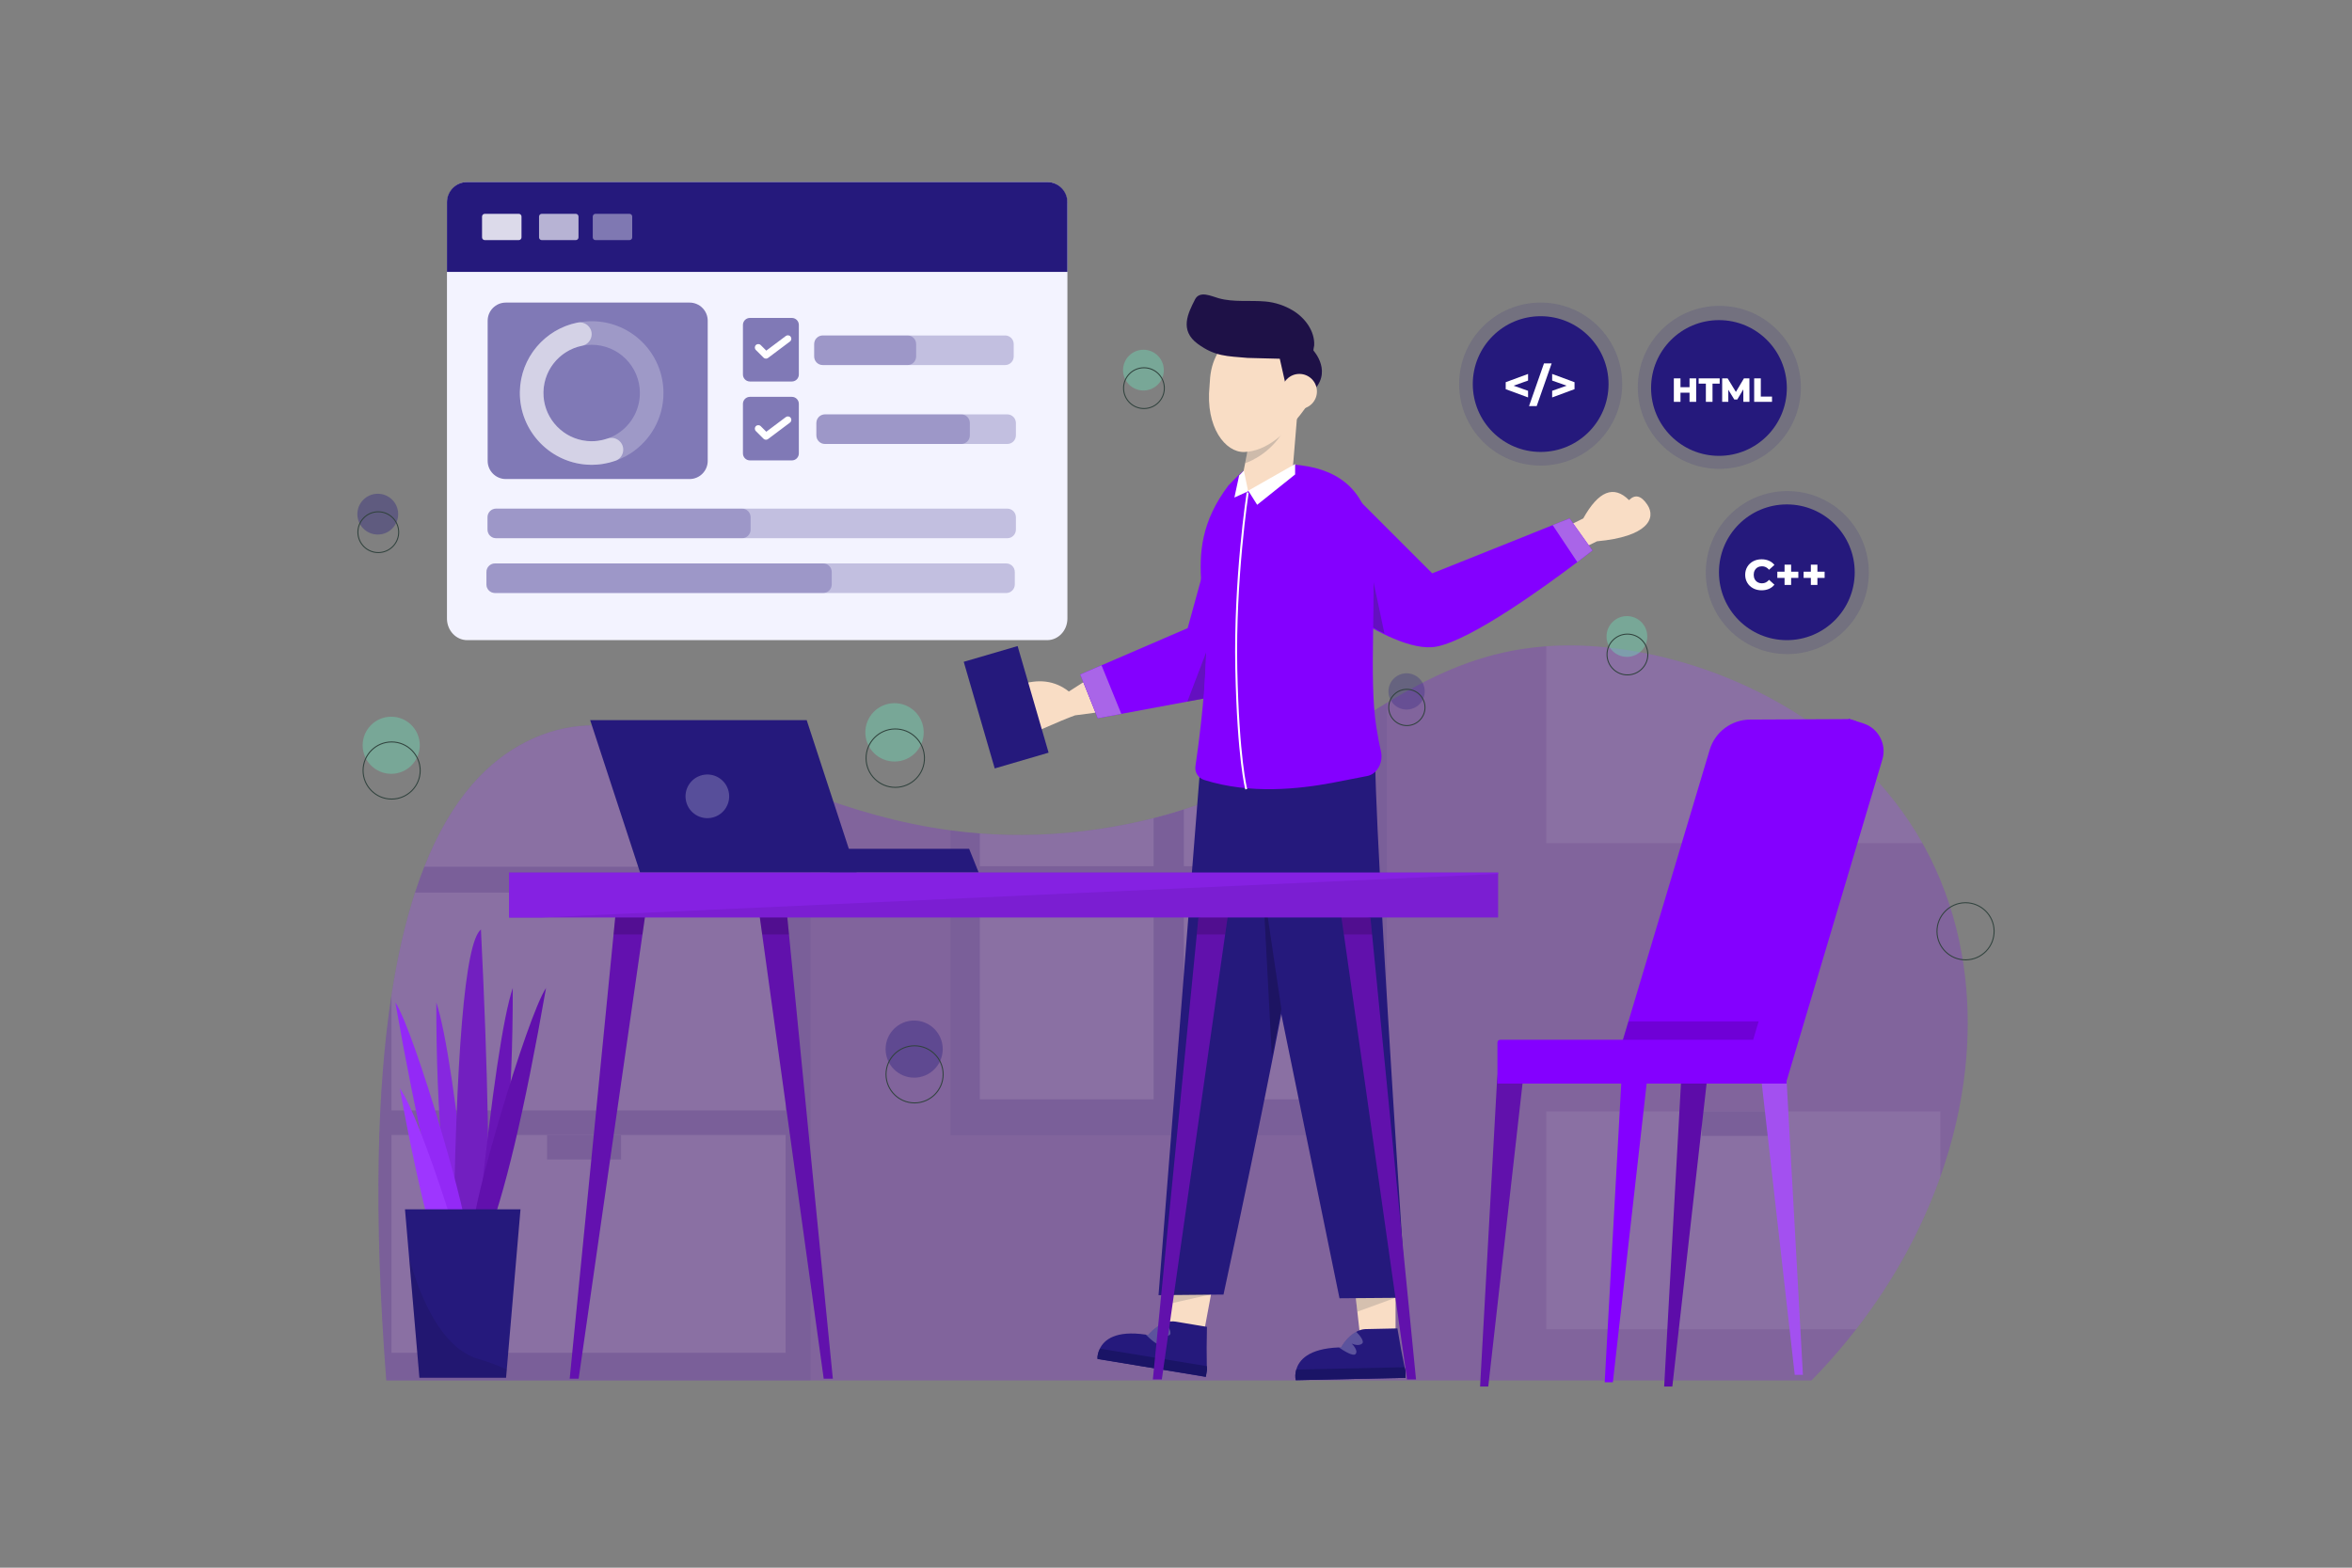 <svg version="1.2" baseProfile="tiny-ps" xmlns="http://www.w3.org/2000/svg" viewBox="0 0 4500 3000" width="4500" height="3000">
	<rect x="0" y="0" width="4500" height="3000" fill="#808080" stroke="none"/>
	<title>Web Developer-ai</title>
	<style>
		tspan { white-space:pre }
		.shp0 { fill: #8400ff } 
		.shp1 { fill: #25197c } 
		.shp2 { fill: #ffffff } 
		.shp3 { fill: #a350f0 } 
		.shp4 { fill: #6111ac } 
		.shp5 { fill: #5d0ca9 } 
		.shp6 { fill: #000000 } 
		.shp7 { fill: #f3f3ff } 
		.shp8 { fill: #8627df } 
		.shp9 { fill: #721fc0 } 
		.shp10 { fill: #9329f6 } 
		.shp11 { fill: #9e36ff } 
		.shp12 { fill: #6915b7 } 
		.shp13 { fill: #6110ad } 
		.shp14 { fill: #f9ddc5 } 
		.shp15 { fill: #223040 } 
		.shp16 { fill: #a965e8 } 
		.shp17 { fill: #1a1466 } 
		.shp18 { fill: #1e1147 } 
		.shp19 { fill: #6ce0b9 } 
		.shp20 { fill: #30423d } 
		.shp21 { fill: #6311af } 
		.shp22 { fill: #7b1ed2 } 
		.shp23 { fill: #8521e2 } 
	</style>
	<g id="Layer 1">
		<g id="&lt;Group&gt;">
		</g>
		<g id="&lt;Group&gt;">
			<g id="&lt;Group&gt;" style="opacity: 0.22">
				<g id="&lt;Group&gt;">
					<g id="&lt;Group&gt;">
						<path id="&lt;Path&gt;" class="shp0" d="M3759.96 2045.84C3752.56 2114.23 3736.66 2183.4 3712.45 2251.68C3676.68 2352.66 3622.77 2451.74 3551.37 2543.67C3530.65 2570.38 3508.43 2596.48 3484.76 2621.84C3478.54 2628.49 3472.25 2635.09 3465.83 2641.64L739.08 2641.64C714.42 2321.45 721.63 2082.53 749.01 1904.27C760.65 1828.44 775.97 1763.58 794.02 1708.12C799.68 1690.7 805.63 1674.22 811.81 1658.61C864.9 1524.57 935.92 1455.13 1007.28 1419.17C1161.41 1341.53 1309.54 1423.92 1503.13 1500.68C1518.66 1506.86 1534.5 1512.99 1550.65 1518.97C1631.04 1548.86 1719.31 1575.74 1818.8 1589.02C1837.01 1591.47 1855.61 1593.43 1874.6 1594.89C1945.07 1600.31 2021.02 1598.56 2103.43 1586.32C2140.2 1580.85 2174.68 1573.84 2207.19 1565.56C2227.19 1560.49 2246.45 1554.91 2265.03 1548.94C2401.64 1505.1 2502.24 1439.35 2597.63 1379.35C2616.34 1367.57 2634.86 1356.01 2653.42 1344.89C2732.62 1297.41 2812.38 1257.76 2910.8 1242.22C2926.16 1239.77 2941.98 1237.94 2958.32 1236.75C2992.78 1234.23 3029.57 1234.6 3069.36 1238.43C3290.64 1259.79 3548.32 1383.04 3678.14 1613.54C3679.97 1616.75 3681.74 1620 3683.51 1623.24C3690.56 1636.28 3697.15 1649.56 3703.27 1663.05C3706.46 1670.04 3709.51 1677.1 3712.45 1684.21C3736.86 1743.37 3752.64 1806.2 3759.96 1871.14C3766.4 1928.1 3766.36 1986.7 3759.96 2045.84Z" />
					</g>
				</g>
			</g>
			<g id="&lt;Group&gt;" style="opacity: 0.078">
				<g id="&lt;Group&gt;">
					<g id="&lt;Group&gt;">
						<path id="&lt;Path&gt;" class="shp1" d="M1550.65 1518.97L1550.65 2641.64L739.08 2641.64C714.42 2321.45 721.63 2082.53 749.01 1904.27C760.65 1828.44 775.97 1763.58 794.02 1708.12C799.68 1690.7 805.63 1674.22 811.81 1658.61C864.9 1524.57 935.92 1455.13 1007.28 1419.17C1161.41 1341.53 1309.54 1423.92 1503.13 1500.68C1518.66 1506.86 1534.5 1512.99 1550.65 1518.97Z" />
					</g>
				</g>
				<g id="&lt;Group&gt;">
					<g id="&lt;Group&gt;">
						<path id="&lt;Path&gt;" class="shp2" d="M1503.13 1500.68L1503.13 1658.61L811.81 1658.61C864.9 1524.57 935.92 1455.13 1007.28 1419.17C1161.41 1341.53 1309.54 1423.92 1503.13 1500.68Z" />
					</g>
				</g>
				<g id="&lt;Group&gt;">
					<g id="&lt;Group&gt;">
						<path id="&lt;Path&gt;" class="shp2" d="M1503.13 1708.12L1503.13 2124.98L749.01 2124.98L749.01 1904.27C760.65 1828.44 775.97 1763.58 794.02 1708.12L1503.13 1708.12Z" />
					</g>
				</g>
				<g id="&lt;Group&gt;">
					<g id="&lt;Group&gt;">
						<path id="&lt;Path&gt;" class="shp1" d="M1188.26 1755.01L1046.73 1755.01L1046.73 1708.12L1188.26 1708.12L1188.26 1755.01Z" />
					</g>
				</g>
				<g id="&lt;Group&gt;">
					<g id="&lt;Group&gt;">
						<path id="&lt;Path&gt;" class="shp2" d="M1503.14 2588.75L749 2588.75L749 2171.88L1503.14 2171.88L1503.14 2588.75Z" />
					</g>
				</g>
				<g id="&lt;Group&gt;">
					<g id="&lt;Group&gt;">
						<path id="&lt;Path&gt;" class="shp1" d="M1188.26 2218.78L1046.73 2218.78L1046.73 2171.88L1188.26 2171.88L1188.26 2218.78Z" />
					</g>
				</g>
				<g id="&lt;Group&gt;">
					<g id="&lt;Group&gt;">
					</g>
				</g>
				<g id="&lt;Group&gt;">
					<g id="&lt;Group&gt;">
						<path id="&lt;Path&gt;" class="shp2" d="M3678.14 1613.54L2958.32 1613.54L2958.32 1236.75C2992.78 1234.23 3029.57 1234.6 3069.36 1238.43C3290.64 1259.79 3548.32 1383.04 3678.14 1613.54Z" />
					</g>
				</g>
				<g id="&lt;Group&gt;">
					<g id="&lt;Group&gt;">
					</g>
				</g>
				<g id="&lt;Group&gt;">
					<g id="&lt;Group&gt;">
						<path id="&lt;Path&gt;" class="shp1" d="M3397.57 1709.94L3256.04 1709.94L3256.04 1663.04L3397.57 1663.04L3397.57 1709.94Z" />
					</g>
				</g>
				<g id="&lt;Group&gt;">
					<g id="&lt;Group&gt;">
						<path id="&lt;Path&gt;" class="shp2" d="M3712.45 2126.81L3712.45 2251.68C3676.68 2352.66 3622.77 2451.74 3551.37 2543.67L2958.32 2543.67L2958.32 2126.81L3712.45 2126.81Z" />
					</g>
				</g>
				<g id="&lt;Group&gt;">
					<g id="&lt;Group&gt;">
						<path id="&lt;Path&gt;" class="shp1" d="M3397.57 2173.7L3256.04 2173.7L3256.04 2126.8L3397.57 2126.8L3397.57 2173.7Z" />
					</g>
				</g>
				<g id="&lt;Group&gt;">
					<g id="&lt;Group&gt;">
						<path id="&lt;Path&gt;" class="shp1" d="M2653.42 1344.89L2653.42 2172.64L1818.8 2172.64L1818.8 1589.02C1837.01 1591.47 1855.61 1593.43 1874.6 1594.89C1945.07 1600.31 2021.02 1598.56 2103.43 1586.32C2140.2 1580.85 2174.68 1573.84 2207.19 1565.56C2227.19 1560.49 2246.45 1554.91 2265.03 1548.94C2401.64 1505.1 2502.24 1439.35 2597.63 1379.35C2616.34 1367.57 2634.86 1356.01 2653.42 1344.89Z" />
					</g>
				</g>
				<g id="&lt;Group&gt;">
					<g id="&lt;Group&gt;">
						<path id="&lt;Path&gt;" class="shp2" d="M2597.63 1379.35L2597.63 2103.78L1874.6 2103.78L1874.6 1594.89C1945.07 1600.31 2021.02 1598.56 2103.43 1586.32C2140.2 1580.85 2174.68 1573.84 2207.19 1565.56C2227.19 1560.49 2246.45 1554.91 2265.03 1548.94C2401.64 1505.1 2502.24 1439.35 2597.63 1379.35Z" />
					</g>
				</g>
				<g id="&lt;Group&gt;">
					<g id="&lt;Group&gt;">
						<path id="&lt;Path&gt;" class="shp1" d="M2653.42 1715.39L1818.8 1715.39L1818.8 1657.54L2653.42 1657.54L2653.42 1715.39Z" />
					</g>
				</g>
				<g id="&lt;Group&gt;">
					<g id="&lt;Group&gt;">
						<path id="&lt;Path&gt;" class="shp1" d="M2207.19 1565.56C2227.19 1560.49 2246.45 1554.91 2265.03 1548.94L2265.03 2118.92L2207.19 2118.92L2207.19 1565.56Z" />
					</g>
				</g>
			</g>
			<g id="&lt;Group&gt;" style="opacity: 0.149">
				<g id="&lt;Group&gt;">
					<g id="&lt;Group&gt;">
						<path id="&lt;Path&gt;" class="shp1" d="M3103.64 734.98C3103.64 821.1 3033.83 890.92 2947.7 890.92C2861.58 890.92 2791.76 821.1 2791.76 734.98C2791.76 648.86 2861.58 579.04 2947.7 579.04C3033.83 579.04 3103.64 648.86 3103.64 734.98Z" />
					</g>
				</g>
			</g>
			<g id="&lt;Group&gt;" style="opacity: 0.149">
				<g id="&lt;Group&gt;">
					<g id="&lt;Group&gt;">
						<path id="&lt;Path&gt;" class="shp1" d="M3445.51 741.27C3445.51 827.4 3375.69 897.21 3289.57 897.21C3203.45 897.21 3133.63 827.4 3133.63 741.27C3133.63 655.15 3203.45 585.33 3289.57 585.33C3375.69 585.33 3445.51 655.15 3445.51 741.27Z" />
					</g>
				</g>
			</g>
			<g id="&lt;Group&gt;" style="opacity: 0.149">
				<g id="&lt;Group&gt;">
					<g id="&lt;Group&gt;">
						<path id="&lt;Path&gt;" class="shp1" d="M3575.54 1095.72C3575.54 1181.85 3505.73 1251.66 3419.6 1251.66C3333.48 1251.66 3263.66 1181.85 3263.66 1095.72C3263.66 1009.6 3333.48 939.78 3419.6 939.78C3505.73 939.78 3575.54 1009.6 3575.54 1095.72Z" />
					</g>
				</g>
			</g>
			<g id="&lt;Group&gt;">
				<g id="&lt;Group&gt;">
					<path id="&lt;Path&gt;" class="shp3" d="M3449.47 2631.05L3433.81 2631.05L3368.16 2050.44L3362.78 2008.75L3414.43 2018.55L3417.29 2050.44L3449.47 2631.05Z" />
				</g>
			</g>
			<g id="&lt;Group&gt;">
				<g id="&lt;Group&gt;">
					<path id="&lt;Path&gt;" class="shp4" d="M2863.97 2072.69L2866.83 2040.81L2918.49 2031L2913.1 2072.69L2847.45 2653.31L2831.79 2653.31L2863.97 2072.69Z" />
				</g>
			</g>
			<g id="&lt;Group&gt;">
				<g id="&lt;Group&gt;">
					<path id="&lt;Path&gt;" class="shp0" d="M3102.37 2064.57L3105.23 2032.68L3156.89 2022.87L3151.5 2064.57L3085.85 2645.18L3070.19 2645.18L3102.37 2064.57Z" />
				</g>
			</g>
			<g id="&lt;Group&gt;">
				<g id="&lt;Group&gt;">
					<path id="&lt;Path&gt;" class="shp5" d="M3216.15 2072.69L3219.01 2040.81L3270.67 2031L3265.28 2072.69L3199.63 2653.31L3183.98 2653.31L3216.15 2072.69Z" />
				</g>
			</g>
			<g id="&lt;Group&gt;">
				<g id="&lt;Group&gt;">
					<path id="&lt;Path&gt;" class="shp0" d="M3551.33 1380.01L3380.25 1954.52L3355.3 2038.34L3351.05 2052.62L3349.8 2056.6L3273.19 2038.34L3102.7 1997.71L3115.63 1954.52L3271.1 1434.84C3281.31 1400.68 3312.68 1377.22 3348.34 1377.05L3537 1376.16L3539.11 1376.13L3551.33 1380.01Z" />
				</g>
			</g>
			<g id="&lt;Group&gt;" style="opacity: 0.161">
				<g id="&lt;Group&gt;">
					<g id="&lt;Group&gt;">
						<path id="&lt;Path&gt;" class="shp6" d="M3418.18 1954.52L3418.18 2038.34L3273.19 2038.34L3102.7 1997.71L3115.63 1954.52L3418.18 1954.52Z" />
					</g>
				</g>
			</g>
			<g id="&lt;Group&gt;">
				<g id="&lt;Group&gt;">
					<path id="&lt;Path&gt;" class="shp0" d="M2865.01 1994.9C2865.01 1992.06 2867.32 1989.75 2870.16 1989.75L3418.17 1989.75L3418.17 2073.56L2865.01 2073.56L2865.01 1994.9Z" />
				</g>
			</g>
			<g id="&lt;Group&gt;">
				<g id="&lt;Group&gt;">
					<path id="&lt;Path&gt;" class="shp0" d="M3537 1376.16L3537.19 1375.54L3539.11 1376.13L3551.33 1380.01L3564.86 1384.27C3593.86 1393.42 3610.17 1424.14 3601.49 1453.3L3416.85 2073.34L3351.05 2052.62L3336.91 2048.15L3537 1376.16Z" />
				</g>
			</g>
			<g id="&lt;Group&gt;">
				<g id="&lt;Group&gt;">
					<path id="&lt;Path&gt;" class="shp1" d="M1872.47 1669.66L1587.76 1669.66L1591.7 1624.35L1854.25 1624.35L1872.47 1669.66Z" />
				</g>
			</g>
			<g id="&lt;Group&gt;">
				<g id="&lt;Group&gt;">
					<path id="&lt;Path&gt;" class="shp1" d="M1638.91 1669.66L1224.63 1669.66L1129.16 1378.13L1543.44 1378.13L1638.91 1669.66Z" />
				</g>
			</g>
			<g id="&lt;Group&gt;" style="opacity: 0.231">
				<g id="&lt;Group&gt;">
					<path id="&lt;Path&gt;" class="shp2" d="M1393.98 1514.23C1399.32 1536.67 1385.45 1559.19 1363.01 1564.53C1340.57 1569.86 1318.05 1556 1312.71 1533.56C1307.37 1511.11 1321.24 1488.59 1343.68 1483.26C1366.12 1477.92 1388.65 1491.78 1393.98 1514.23Z" />
				</g>
			</g>
			<g id="&lt;Group&gt;">
				<g id="&lt;Group&gt;">
					<path id="&lt;Path&gt;" class="shp7" d="M2042.25 389.71L2042.25 1183.65C2042.25 1206.5 2024.88 1225.02 2003.45 1225.02L893.96 1225.02C872.52 1225.02 855.16 1206.5 855.16 1183.65L855.16 389.71C855.16 366.85 872.52 348.33 893.96 348.33L2003.45 348.33C2024.88 348.33 2042.25 366.85 2042.25 389.71Z" />
				</g>
			</g>
			<g id="&lt;Group&gt;" style="opacity: 0.561">
				<g id="&lt;Group&gt;">
					<g id="&lt;Group&gt;">
						<path id="&lt;Path&gt;" class="shp1" d="M1319.33 916.71L967.75 916.71C948.58 916.71 933.04 901.17 933.04 882.01L933.04 613.74C933.04 594.58 948.58 579.04 967.75 579.04L1319.33 579.04C1338.5 579.04 1354.04 594.58 1354.04 613.74L1354.04 882.01C1354.04 901.17 1338.5 916.71 1319.33 916.71Z" />
					</g>
				</g>
			</g>
			<g id="&lt;Group&gt;">
				<g id="&lt;Group&gt;">
					<path id="&lt;Path&gt;" class="shp1" d="M2042.25 387.13L2042.25 520.32L855.16 520.32L855.16 387.13C855.16 365.7 872.52 348.33 893.96 348.33L2003.45 348.33C2024.88 348.33 2042.25 365.7 2042.25 387.13Z" />
				</g>
			</g>
			<g id="&lt;Group&gt;" style="opacity: 0.239">
				<g id="&lt;Group&gt;">
					<g id="&lt;Group&gt;">
						<path id="&lt;Compound Path&gt;" fill-rule="evenodd" class="shp2" d="M1269.38 752.07C1269.38 800.62 1244.18 843.31 1206.15 867.75C1184.76 881.47 1159.32 889.45 1132.01 889.45C1056.14 889.45 994.63 827.94 994.63 752.07C994.63 676.21 1056.14 614.7 1132.01 614.7C1207.87 614.7 1269.38 676.21 1269.38 752.07ZM1224.27 752.07C1224.27 701.12 1182.96 659.8 1132.01 659.8C1081.05 659.8 1039.74 701.12 1039.74 752.07C1039.74 803.02 1081.05 844.34 1132.01 844.34C1147.92 844.34 1162.9 840.3 1175.99 833.2C1204.75 817.58 1224.27 787.09 1224.27 752.07Z" />
					</g>
				</g>
			</g>
			<g id="&lt;Group&gt;" style="opacity: 0.561">
				<g id="&lt;Group&gt;">
					<g id="&lt;Group&gt;">
						<path id="&lt;Path&gt;" class="shp2" d="M1177.42 881.76C1162.36 887.03 1146.1 889.76 1129.16 889.42C1053.93 887.9 993.32 824.83 994.65 749.59C995.81 684.15 1042.74 629.86 1104.79 617.39C1118.84 614.57 1132.01 625.15 1132.01 639.48L1132.01 639.48C1132.01 650.23 1124.41 659.48 1113.86 661.59C1069.51 670.44 1036.62 711.08 1039.97 758.74C1043.11 803.35 1078.59 839.74 1123.12 843.92C1136.98 845.22 1150.29 843.44 1162.46 839.19C1171.14 836.16 1180.8 838.72 1186.85 845.65L1186.85 845.65C1197.32 857.64 1192.45 876.5 1177.42 881.76Z" />
					</g>
				</g>
			</g>
			<g id="&lt;Group&gt;" style="opacity: 0.839">
				<g id="&lt;Group&gt;">
					<path id="&lt;Path&gt;" class="shp2" d="M992.53 459.49L927.52 459.49C924.62 459.49 922.27 457.14 922.27 454.24L922.27 414.41C922.27 411.51 924.62 409.16 927.52 409.16L992.53 409.16C995.43 409.16 997.78 411.51 997.78 414.41L997.78 454.24C997.78 457.14 995.43 459.49 992.53 459.49Z" />
				</g>
			</g>
			<g id="&lt;Group&gt;" style="opacity: 0.671">
				<g id="&lt;Group&gt;">
					<path id="&lt;Path&gt;" class="shp2" d="M1101.59 459.49L1036.58 459.49C1033.68 459.49 1031.33 457.14 1031.33 454.24L1031.33 414.41C1031.33 411.51 1033.68 409.16 1036.58 409.16L1101.59 409.16C1104.49 409.16 1106.84 411.51 1106.84 414.41L1106.84 454.24C1106.84 457.14 1104.49 459.49 1101.59 459.49Z" />
				</g>
			</g>
			<g id="&lt;Group&gt;" style="opacity: 0.412">
				<g id="&lt;Group&gt;">
					<path id="&lt;Path&gt;" class="shp2" d="M1204.36 459.49L1139.35 459.49C1136.45 459.49 1134.1 457.14 1134.1 454.24L1134.1 414.41C1134.1 411.51 1136.45 409.16 1139.35 409.16L1204.36 409.16C1207.26 409.16 1209.61 411.51 1209.61 414.41L1209.61 454.24C1209.61 457.14 1207.26 459.49 1204.36 459.49Z" />
				</g>
			</g>
			<g id="&lt;Group&gt;" style="opacity: 0.561">
				<g id="&lt;Group&gt;">
					<g id="&lt;Group&gt;">
						<path id="&lt;Path&gt;" class="shp1" d="M1515.02 730.05L1434.82 730.05C1427.43 730.05 1421.44 724.06 1421.44 716.67L1421.44 621.79C1421.44 614.4 1427.43 608.4 1434.82 608.4L1515.02 608.4C1522.41 608.4 1528.4 614.4 1528.4 621.79L1528.4 716.67C1528.4 724.06 1522.41 730.05 1515.02 730.05Z" />
					</g>
				</g>
			</g>
			<g id="&lt;Group&gt;" style="opacity: 0.561">
				<g id="&lt;Group&gt;">
					<g id="&lt;Group&gt;">
						<path id="&lt;Path&gt;" class="shp1" d="M1515.02 881.06L1434.82 881.06C1427.43 881.06 1421.44 875.07 1421.44 867.68L1421.44 772.79C1421.44 765.4 1427.43 759.41 1434.82 759.41L1515.02 759.41C1522.41 759.41 1528.4 765.4 1528.4 772.79L1528.4 867.68C1528.4 875.07 1522.41 881.06 1515.02 881.06Z" />
					</g>
				</g>
			</g>
			<g id="&lt;Group&gt;" style="opacity: 0.239">
				<g id="&lt;Group&gt;">
					<g id="&lt;Group&gt;">
						<path id="&lt;Path&gt;" class="shp1" d="M1923.08 698.59L1574.17 698.59C1565.11 698.59 1557.76 691.25 1557.76 682.19L1557.76 658.36C1557.76 649.3 1565.11 641.96 1574.17 641.96L1923.08 641.96C1932.14 641.96 1939.48 649.3 1939.48 658.36L1939.48 682.19C1939.48 691.25 1932.14 698.59 1923.08 698.59Z" />
					</g>
				</g>
			</g>
			<g id="&lt;Group&gt;" style="opacity: 0.239">
				<g id="&lt;Group&gt;">
					<g id="&lt;Group&gt;">
						<path id="&lt;Path&gt;" class="shp1" d="M1736.41 698.59L1574.17 698.59C1565.11 698.59 1557.76 691.25 1557.76 682.19L1557.76 658.36C1557.76 649.3 1565.11 641.96 1574.17 641.96L1736.41 641.96C1745.47 641.96 1752.82 649.3 1752.82 658.36L1752.82 682.19C1752.82 691.25 1745.47 698.59 1736.41 698.59Z" />
					</g>
				</g>
			</g>
			<g id="&lt;Group&gt;" style="opacity: 0.239">
				<g id="&lt;Group&gt;">
					<g id="&lt;Group&gt;">
						<path id="&lt;Path&gt;" class="shp1" d="M1927.27 849.6L1578.36 849.6C1569.3 849.6 1561.96 842.25 1561.96 833.19L1561.96 809.37C1561.96 800.31 1569.3 792.97 1578.36 792.97L1927.27 792.97C1936.33 792.97 1943.67 800.31 1943.67 809.37L1943.67 833.19C1943.67 842.25 1936.33 849.6 1927.27 849.6Z" />
					</g>
				</g>
			</g>
			<g id="&lt;Group&gt;" style="opacity: 0.239">
				<g id="&lt;Group&gt;">
					<g id="&lt;Group&gt;">
						<path id="&lt;Path&gt;" class="shp1" d="M1839.18 849.6L1578.36 849.6C1569.3 849.6 1561.96 842.25 1561.96 833.19L1561.96 809.37C1561.96 800.31 1569.3 792.97 1578.36 792.97L1839.18 792.97C1848.24 792.97 1855.59 800.31 1855.59 809.37L1855.59 833.19C1855.59 842.25 1848.24 849.6 1839.18 849.6Z" />
					</g>
				</g>
			</g>
			<g id="&lt;Group&gt;" style="opacity: 0.239">
				<g id="&lt;Group&gt;">
					<g id="&lt;Group&gt;">
						<path id="&lt;Path&gt;" class="shp1" d="M1927.27 1029.97L949.16 1029.97C940.1 1029.97 932.76 1022.62 932.76 1013.57L932.76 989.74C932.76 980.68 940.1 973.34 949.16 973.34L1927.27 973.34C1936.33 973.34 1943.67 980.68 1943.67 989.74L1943.67 1013.57C1943.67 1022.62 1936.33 1029.97 1927.27 1029.97Z" />
					</g>
				</g>
			</g>
			<g id="&lt;Group&gt;" style="opacity: 0.239">
				<g id="&lt;Group&gt;">
					<g id="&lt;Group&gt;">
						<path id="&lt;Path&gt;" class="shp1" d="M1419.72 1029.97L949.16 1029.97C940.1 1029.97 932.76 1022.62 932.76 1013.57L932.76 989.74C932.76 980.68 940.1 973.34 949.16 973.34L1419.72 973.34C1428.77 973.34 1436.12 980.68 1436.12 989.74L1436.12 1013.57C1436.12 1022.62 1428.77 1029.97 1419.72 1029.97Z" />
					</g>
				</g>
			</g>
			<g id="&lt;Group&gt;" style="opacity: 0.239">
				<g id="&lt;Group&gt;">
					<g id="&lt;Group&gt;">
						<path id="&lt;Path&gt;" class="shp1" d="M1925.17 1134.83L947.06 1134.83C938 1134.83 930.66 1127.49 930.66 1118.43L930.66 1094.61C930.66 1085.55 938 1078.21 947.06 1078.21L1925.17 1078.21C1934.23 1078.21 1941.58 1085.55 1941.58 1094.61L1941.58 1118.43C1941.58 1127.49 1934.23 1134.83 1925.17 1134.83Z" />
					</g>
				</g>
			</g>
			<g id="&lt;Group&gt;" style="opacity: 0.239">
				<g id="&lt;Group&gt;">
					<g id="&lt;Group&gt;">
						<path id="&lt;Path&gt;" class="shp1" d="M1574.92 1134.83L947.06 1134.83C938 1134.83 930.66 1127.49 930.66 1118.43L930.66 1094.61C930.66 1085.55 938 1078.21 947.06 1078.21L1574.92 1078.21C1583.98 1078.21 1591.32 1085.55 1591.32 1094.61L1591.32 1118.43C1591.32 1127.49 1583.98 1134.83 1574.92 1134.83Z" />
					</g>
				</g>
			</g>
			<g id="&lt;Group&gt;">
				<g id="&lt;Group&gt;">
					<path id="&lt;Path&gt;" class="shp2" d="M1465.48 686.32C1463.78 686.32 1462.09 685.67 1460.81 684.39L1446.13 669.7C1443.55 667.12 1443.55 662.94 1446.13 660.36C1448.71 657.78 1452.89 657.78 1455.47 660.36L1466.1 670.99L1503.46 642.97C1506.39 640.78 1510.52 641.37 1512.71 644.29C1514.9 647.21 1514.31 651.35 1511.39 653.54L1469.45 685C1468.26 685.89 1466.87 686.32 1465.48 686.32Z" />
				</g>
			</g>
			<g id="&lt;Group&gt;">
				<g id="&lt;Group&gt;">
					<path id="&lt;Path&gt;" class="shp2" d="M1465.48 841.52C1463.78 841.52 1462.09 840.87 1460.81 839.59L1446.13 824.91C1443.55 822.33 1443.55 818.14 1446.13 815.56C1448.71 812.98 1452.89 812.98 1455.47 815.56L1466.1 826.19L1503.46 798.17C1506.39 795.98 1510.52 796.57 1512.71 799.49C1514.9 802.41 1514.31 806.55 1511.39 808.74L1469.45 840.2C1468.26 841.09 1466.87 841.52 1465.48 841.52Z" />
				</g>
			</g>
			<g id="&lt;Group&gt;">
				<g id="&lt;Group&gt;">
					<path id="&lt;Path&gt;" class="shp1" d="M3077.57 734.98C3077.57 806.71 3019.43 864.85 2947.7 864.85C2875.98 864.85 2817.83 806.71 2817.83 734.98C2817.83 663.26 2875.98 605.11 2947.7 605.11C3019.43 605.11 3077.57 663.26 3077.57 734.98Z" />
				</g>
			</g>
			<g id="&lt;Group&gt;">
				<g id="&lt;Group&gt;">
					<path id="&lt;Path&gt;" class="shp1" d="M3418.69 742.47C3418.69 814.19 3360.55 872.34 3288.83 872.34C3217.1 872.34 3158.96 814.19 3158.96 742.47C3158.96 670.74 3217.1 612.6 3288.83 612.6C3360.55 612.6 3418.69 670.74 3418.69 742.47Z" />
				</g>
			</g>
			<g id="&lt;Group&gt;">
				<g id="&lt;Group&gt;">
					<path id="&lt;Path&gt;" class="shp1" d="M3548.56 1095.15C3548.56 1166.88 3490.42 1225.02 3418.69 1225.02C3346.97 1225.02 3288.83 1166.88 3288.83 1095.15C3288.83 1023.43 3346.97 965.28 3418.69 965.28C3490.42 965.28 3548.56 1023.43 3548.56 1095.15Z" />
				</g>
			</g>
			<g id="&lt;Group&gt;">
				<g id="&lt;Group&gt;">
					<path id="&lt;Compound Path&gt;" class="shp2" d="M2923.61 728.26L2895.92 738.07L2923.61 747.88L2923.61 760.55L2880.82 744.75L2880.82 731.39L2923.61 715.59L2923.61 728.26Z" />
				</g>
				<g id="&lt;Group&gt;">
					<path id="&lt;Compound Path&gt;" class="shp2" d="M2954.07 695.37L2968.74 695.37L2940.1 777.12L2925.43 777.12L2954.07 695.37Z" />
				</g>
				<g id="&lt;Group&gt;">
					<path id="&lt;Compound Path&gt;" class="shp2" d="M3012.48 731.39L3012.48 744.75L2969.69 760.55L2969.69 747.88L2997.38 738.07L2969.69 728.26L2969.69 715.59L3012.48 731.39Z" />
				</g>
			</g>
			<g id="&lt;Group&gt;">
				<g id="&lt;Group&gt;">
					<path id="&lt;Compound Path&gt;" class="shp2" d="M3245.24 724.07L3245.24 768.99L3232.53 768.99L3232.53 751.47L3215.21 751.47L3215.21 768.99L3202.5 768.99L3202.5 724.07L3215.21 724.07L3215.21 740.95L3232.53 740.95L3232.53 724.07L3245.24 724.07Z" />
				</g>
				<g id="&lt;Group&gt;">
					<path id="&lt;Compound Path&gt;" class="shp2" d="M3263.79 734.15L3249.99 734.15L3249.99 724.07L3290.22 724.07L3290.22 734.15L3276.49 734.15L3276.49 768.99L3263.79 768.99L3263.79 734.15Z" />
				</g>
				<g id="&lt;Group&gt;">
					<path id="&lt;Compound Path&gt;" class="shp2" d="M3335.52 768.99L3335.4 745.19L3323.85 764.56L3318.2 764.56L3306.71 745.83L3306.71 768.99L3294.97 768.99L3294.97 724.07L3305.43 724.07L3321.22 750L3336.62 724.07L3347.08 724.07L3347.2 768.99L3335.52 768.99Z" />
				</g>
				<g id="&lt;Group&gt;">
					<path id="&lt;Compound Path&gt;" class="shp2" d="M3356.19 724.07L3368.89 724.07L3368.89 758.92L3390.32 758.92L3390.32 768.99L3356.19 768.99L3356.19 724.07Z" />
				</g>
			</g>
			<g id="&lt;Group&gt;">
				<g id="&lt;Group&gt;">
					<path id="&lt;Compound Path&gt;" class="shp2" d="M3354.3 1125.84C3349.54 1123.32 3345.81 1119.8 3343.09 1115.28C3340.37 1110.77 3339.01 1105.66 3339.01 1099.96C3339.01 1094.25 3340.37 1089.14 3343.09 1084.63C3345.81 1080.12 3349.54 1076.6 3354.3 1074.07C3359.06 1071.55 3364.42 1070.28 3370.4 1070.28C3375.62 1070.28 3380.32 1071.21 3384.51 1073.05C3388.69 1074.9 3392.17 1077.57 3394.94 1081.04L3384.67 1090.34C3380.97 1085.88 3376.49 1083.65 3371.22 1083.65C3368.12 1083.65 3365.36 1084.33 3362.94 1085.69C3360.52 1087.05 3358.65 1088.97 3357.32 1091.44C3355.98 1093.91 3355.32 1096.75 3355.32 1099.96C3355.32 1103.17 3355.98 1106 3357.32 1108.48C3358.65 1110.95 3360.52 1112.87 3362.94 1114.22C3365.36 1115.58 3368.12 1116.26 3371.22 1116.26C3376.49 1116.26 3380.97 1114.03 3384.67 1109.58L3394.94 1118.87C3392.17 1122.35 3388.69 1125.01 3384.51 1126.86C3380.32 1128.71 3375.62 1129.63 3370.4 1129.63C3364.42 1129.63 3359.06 1128.37 3354.3 1125.84Z" />
				</g>
				<g id="&lt;Group&gt;">
					<path id="&lt;Compound Path&gt;" class="shp2" d="M3440.68 1105.91L3426.9 1105.91L3426.9 1119.36L3414.34 1119.36L3414.34 1105.91L3400.48 1105.91L3400.48 1094.01L3414.34 1094.01L3414.34 1080.56L3426.9 1080.56L3426.9 1094.01L3440.68 1094.01L3440.68 1105.91Z" />
				</g>
				<g id="&lt;Group&gt;">
					<path id="&lt;Compound Path&gt;" class="shp2" d="M3490.98 1105.91L3477.2 1105.91L3477.2 1119.36L3464.64 1119.36L3464.64 1105.91L3450.78 1105.91L3450.78 1094.01L3464.64 1094.01L3464.64 1080.56L3477.2 1080.56L3477.2 1094.01L3490.98 1094.01L3490.98 1105.91Z" />
				</g>
			</g>
			<g id="&lt;Group&gt;">
				<g id="&lt;Group&gt;">
					<path id="&lt;Path&gt;" class="shp1" d="M890.81 2579.9L888.71 2420.5L901.3 2579.9L890.81 2579.9Z" />
				</g>
			</g>
			<g id="&lt;Group&gt;">
				<g id="&lt;Group&gt;">
					<path id="&lt;Path&gt;" class="shp8" d="M880.79 2406.32C850.1 2301.96 834.75 2139.28 834.75 1918.28C853.17 1973.53 874.66 2117.79 899.21 2351.07L880.79 2406.32Z" />
				</g>
			</g>
			<g id="&lt;Group&gt;">
				<g id="&lt;Group&gt;">
					<path id="&lt;Path&gt;" class="shp9" d="M866.93 2415.53C871.73 2015.54 889.48 1803.27 920.17 1778.72C933.79 2055.92 937.53 2258.99 931.39 2387.9L866.93 2415.53Z" />
				</g>
			</g>
			<g id="&lt;Group&gt;">
				<g id="&lt;Group&gt;">
					<path id="&lt;Path&gt;" class="shp10" d="M896.52 2387.9C903.37 2420.9 923.3 2525.58 876.14 2415.53C875.08 2413.04 874.01 2410.47 872.94 2407.81C836.6 2317.63 797.76 2154.46 756.43 1918.28C793.27 1973.53 903.77 2351.07 894.56 2378.69C895.08 2381.06 895.74 2384.13 896.52 2387.9Z" />
				</g>
			</g>
			<g id="&lt;Group&gt;">
				<g id="&lt;Group&gt;">
					<path id="&lt;Path&gt;" class="shp11" d="M908.35 2515.71C917.2 2548.23 943.47 2651.5 889.69 2544.53C888.48 2542.11 887.26 2539.61 886.02 2537.02C844.27 2449.22 803.92 2297.83 764.97 2082.83C805.1 2135.74 913.34 2478.51 905.83 2506.64C906.5 2508.97 907.34 2512 908.35 2515.71Z" />
				</g>
			</g>
			<g id="&lt;Group&gt;">
				<g id="&lt;Group&gt;">
					<path id="&lt;Path&gt;" class="shp12" d="M916.61 2323.44C941.17 2090.17 962.65 1945.9 981.07 1890.65C981.07 2111.65 965.72 2274.33 935.03 2378.69L916.61 2323.44Z" />
				</g>
			</g>
			<g id="&lt;Group&gt;">
				<g id="&lt;Group&gt;">
					<path id="&lt;Path&gt;" class="shp13" d="M906.58 2351.07C897.38 2323.44 1007.88 1945.9 1044.71 1890.65C1003.38 2126.83 964.54 2290.01 928.21 2380.18C927.13 2382.84 926.07 2385.42 925 2387.9C877.84 2497.95 897.77 2393.28 904.62 2360.28C905.4 2356.51 906.06 2353.44 906.58 2351.07Z" />
				</g>
			</g>
			<g id="&lt;Group&gt;">
				<g id="&lt;Group&gt;">
					<path id="&lt;Path&gt;" class="shp1" d="M995.85 2314.23L969.57 2620.92L968.22 2636.53L802.47 2636.53L782.84 2407.56L774.85 2314.23L995.85 2314.23Z" />
				</g>
			</g>
			<g id="&lt;Group&gt;" style="opacity: 0.09">
				<g id="&lt;Group&gt;">
					<g id="&lt;Group&gt;">
						<path id="&lt;Path&gt;" class="shp6" d="M969.57 2620.92L968.22 2636.53L802.47 2636.53L782.84 2407.56C804.63 2485.31 845.22 2580.49 915.98 2600.87C935.44 2606.47 953.29 2613.33 969.57 2620.92Z" />
					</g>
				</g>
			</g>
			<g id="&lt;Group&gt;">
				<g id="&lt;Group&gt;">
					<g id="&lt;Group&gt;">
						<path id="&lt;Path&gt;" class="shp14" d="M2998.72 1007.18L3029.21 992.07C3058.4 939.54 3087.59 927.86 3116.78 957.05C3128.45 945.37 3140.13 948.29 3151.8 965.81C3169.32 992.07 3151.8 1027.1 3055.48 1035.86L3033.19 1046.67L2998.72 1007.18Z" />
					</g>
				</g>
				<g id="&lt;Group&gt;">
					<g id="&lt;Group&gt;">
						<path id="&lt;Path&gt;" class="shp0" d="M3046.74 1053.37C3039.44 1059.14 3029.8 1066.56 3017.83 1075.62C2957.16 1121.57 2816.61 1223.76 2749.01 1237.25C2725.62 1241.92 2696.09 1234.71 2665.36 1221.62C2658.61 1218.75 2651.79 1215.6 2645 1212.2C2637.07 1208.28 2629.14 1204.07 2621.3 1199.64C2574.79 1173.45 2530.26 1142.09 2487.71 1105.55L2565.13 922.03L2740.26 1097.16L2970.73 1004.94L3002.94 992.08L3046.74 1053.37Z" />
					</g>
				</g>
				<g id="&lt;Group&gt;" style="opacity: 0.329">
					<g id="&lt;Group&gt;">
						<g id="&lt;Group&gt;">
							<path id="&lt;Path&gt;" class="shp15" d="M2648.77 1212.2C2640.85 1208.28 2632.92 1204.07 2625.07 1199.64L2627.78 1113.06L2648.77 1212.2Z" />
						</g>
					</g>
				</g>
				<g id="&lt;Group&gt;">
					<g id="&lt;Group&gt;">
						<path id="&lt;Path&gt;" class="shp16" d="M3046.73 1053.37C3039.43 1059.15 3029.8 1066.56 3017.83 1075.61L2970.72 1004.95L3002.94 992.07L3046.73 1053.37Z" />
					</g>
				</g>
				<g id="&lt;Group&gt;">
					<g id="&lt;Group&gt;">
						<path id="&lt;Path&gt;" class="shp14" d="M2096.06 1363.71L2056.92 1368.92C2044.6 1373.25 2022.87 1382.26 1991.71 1395.96L1973.36 1331.85C1946.19 1337.23 1912.55 1324.14 1949.5 1311.17C1986.45 1298.2 2018.3 1302.24 2045.05 1323.29L2072.76 1305.55L2096.06 1363.71Z" />
					</g>
				</g>
				<g id="&lt;Group&gt;">
					<g id="&lt;Group&gt;">
						<path id="&lt;Path&gt;" class="shp1" d="M2006.25 1440.35L1903.16 1470.5L1843.89 1266.46L1946.97 1236.31L2006.25 1440.35Z" />
					</g>
				</g>
				<g id="&lt;Group&gt;">
					<g id="&lt;Group&gt;">
						<path id="&lt;Path&gt;" class="shp0" d="M2357.17 1089.25L2326.34 1332.47L2309.56 1335.57L2303.4 1336.73L2271.72 1342.6L2145.38 1366.09L2100.35 1374.44L2066.81 1290.75L2107.56 1273.13L2272.27 1202.05L2298.38 1107.17L2333.3 980.29L2357.17 1089.25Z" />
					</g>
				</g>
				<g id="&lt;Group&gt;" style="opacity: 0.329">
					<g id="&lt;Group&gt;">
						<g id="&lt;Group&gt;">
							<path id="&lt;Path&gt;" class="shp15" d="M2307.86 1247.94C2305.33 1299.94 2303.84 1329.54 2303.4 1336.73L2271.72 1342.6L2307.86 1247.94Z" />
						</g>
					</g>
				</g>
				<g id="&lt;Group&gt;">
					<g id="&lt;Group&gt;">
						<path id="&lt;Path&gt;" class="shp16" d="M2145.37 1366.1L2100.35 1374.43L2066.83 1290.74L2107.55 1273.13L2145.37 1366.1Z" />
					</g>
				</g>
				<g id="&lt;Group&gt;">
					<g id="&lt;Group&gt;">
						<g id="&lt;Group&gt;">
							<g id="&lt;Group&gt;">
								<g id="&lt;Group&gt;">
									<g id="&lt;Group&gt;">
										<path id="&lt;Path&gt;" class="shp14" d="M2602.94 2563.23L2590.24 2450.7L2670.1 2447.07L2670.1 2548.71L2602.94 2563.23Z" />
									</g>
								</g>
								<g id="&lt;Group&gt;">
									<g id="&lt;Group&gt;">
										<path id="&lt;Path&gt;" class="shp1" d="M2480.17 2620.85C2485.01 2603.39 2502.76 2580.78 2561.48 2578.5C2562.97 2578.4 2564.46 2578.37 2565.95 2578.34C2573.58 2564.98 2583.21 2555.08 2594.87 2548.63C2600.3 2545.6 2606.22 2543.58 2612.66 2543.44C2630.72 2543.05 2651.05 2542.61 2673.64 2542.13C2678.16 2569.69 2682.76 2594.45 2687.43 2616.4C2687.96 2618.69 2688.41 2620.92 2688.93 2623.15L2689.23 2636.7L2479.18 2641.21C2477.69 2635.14 2478.02 2628.35 2480.17 2620.85Z" />
									</g>
								</g>
								<g id="&lt;Group&gt;">
									<g id="&lt;Group&gt;">
										<path id="&lt;Path&gt;" class="shp17" d="M2480.17 2620.85L2687.43 2616.4C2687.96 2618.69 2688.41 2620.92 2688.93 2623.15L2689.23 2636.7L2479.18 2641.21C2477.69 2635.14 2478.02 2628.35 2480.17 2620.85Z" />
									</g>
								</g>
								<g id="&lt;Group&gt;" style="opacity: 0.251">
									<g id="&lt;Group&gt;">
										<g id="&lt;Group&gt;">
											<path id="&lt;Path&gt;" class="shp2" d="M2565.95 2578.34C2573.58 2564.98 2583.21 2555.08 2594.87 2548.63C2603.04 2556.66 2610.18 2566.81 2606.46 2570.69C2600.1 2577.33 2587.23 2571.64 2586.21 2571.19C2587.45 2572.45 2599.65 2584.73 2593.35 2591.31C2588.91 2595.94 2572.22 2585.79 2561.48 2578.5C2562.97 2578.4 2564.46 2578.37 2565.95 2578.34Z" />
										</g>
									</g>
								</g>
								<g id="&lt;Group&gt;">
									<g id="&lt;Group&gt;">
										<path id="&lt;Path&gt;" class="shp14" d="M2235.75 2546.64L2243.83 2433.68L2323.01 2444.71L2304.43 2544.64L2235.75 2546.64Z" />
									</g>
								</g>
								<g id="&lt;Group&gt;">
									<g id="&lt;Group&gt;">
										<path id="&lt;Path&gt;" class="shp1" d="M2104.48 2580.49C2112.49 2564.24 2134.13 2545.32 2192.25 2554.01C2193.74 2554.19 2195.21 2554.43 2196.68 2554.68C2206.65 2542.97 2217.96 2535.04 2230.62 2530.88C2236.51 2528.91 2242.71 2528.02 2249.06 2529.08C2266.88 2532.06 2286.93 2535.42 2309.22 2539.14C2308.53 2567.06 2308.45 2592.24 2308.95 2614.68C2309.04 2617.03 2309.07 2619.31 2309.17 2621.59L2306.94 2634.96L2099.72 2600.31C2099.39 2594.07 2100.97 2587.46 2104.48 2580.49Z" />
									</g>
								</g>
								<g id="&lt;Group&gt;">
									<g id="&lt;Group&gt;">
										<path id="&lt;Path&gt;" class="shp17" d="M2104.51 2580.85L2309.1 2614.35C2309.2 2616.7 2309.24 2618.98 2309.34 2621.26L2307.15 2634.64L2099.82 2600.68C2099.47 2594.44 2101.03 2587.83 2104.51 2580.85Z" />
									</g>
								</g>
								<g id="&lt;Group&gt;" style="opacity: 0.251">
									<g id="&lt;Group&gt;">
										<g id="&lt;Group&gt;">
											<path id="&lt;Path&gt;" class="shp2" d="M2196.62 2554.73C2206.56 2542.99 2217.84 2535.01 2230.48 2530.81C2237.05 2540.2 2242.21 2551.48 2237.85 2554.61C2230.38 2559.98 2218.76 2552.04 2217.84 2551.4C2218.83 2552.87 2228.58 2567.17 2221.19 2572.49C2215.97 2576.23 2201.42 2563.2 2192.2 2554.07C2193.68 2554.25 2195.15 2554.49 2196.62 2554.73Z" />
										</g>
									</g>
								</g>
								<g id="&lt;Group&gt;">
									<g id="&lt;Group&gt;">
										<path id="&lt;Path&gt;" class="shp1" d="M2303.8 1373.4L2524.41 1343.92C2552.95 1400.96 2491.78 1778.77 2340.89 2477.34L2216.59 2478.47L2303.8 1373.4Z" />
									</g>
								</g>
								<g id="&lt;Group&gt;">
									<g id="&lt;Group&gt;">
										<path id="&lt;Path&gt;" class="shp1" d="M2351.22 1451.38L2537.58 1344.22L2629.48 1409.52C2630.62 1415.35 2631.6 1421.65 2632.44 1428.46C2634.81 1447.58 2630.92 1438.18 2631.26 1463.83C2632.64 1569.24 2652.16 1909.12 2689.82 2483.48L2562.81 2484.44L2351.22 1451.38Z" />
									</g>
								</g>
								<g id="&lt;Group&gt;">
									<g id="&lt;Group&gt;">
										<path id="&lt;Path&gt;" class="shp0" d="M2634.68 1472.98C2630.98 1477.74 2626.06 1481.93 2619.49 1484.1C2618.22 1484.52 2616.93 1484.8 2615.64 1485.06L2548.03 1498.23C2486.42 1509.63 2392.26 1520.65 2303.64 1492.47C2292.48 1488.91 2285.48 1477.84 2287.19 1466.24C2292.58 1429.63 2303.73 1346.83 2307.07 1268.21C2307.3 1263.12 2307.48 1258.04 2307.61 1253.02C2307.69 1250.36 2307.76 1247.69 2307.82 1245.06C2308.57 1210.2 2304.4 1177.45 2301.06 1145.31C2300.16 1136.46 2299.3 1127.67 2298.63 1118.87C2293.95 1058.14 2298.01 998.25 2350.25 929.03C2370.69 907.01 2385.63 894.42 2395.06 891.28L2472.89 888.93C2557.53 894.47 2607.12 934.5 2621.66 1009.04C2623.08 1016.41 2624.2 1024.22 2624.92 1032.53C2634.21 1138.41 2618.51 1297.76 2633.13 1390.39C2636.03 1408.84 2638.98 1424.57 2641.92 1436.57C2645.03 1449.17 2642.62 1462.71 2634.68 1472.98Z" />
									</g>
								</g>
								<g id="&lt;Group&gt;">
									<g id="&lt;Group&gt;">
										<path id="&lt;Path&gt;" class="shp2" d="M2382.58 1510.76C2382.43 1510.2 2367.08 1452.54 2363.48 1280.06C2359.89 1107.64 2385.03 943.77 2385.28 942.13L2389.02 942.71C2388.76 944.35 2363.67 1107.91 2367.26 1279.98C2370.84 1451.82 2386.07 1509.2 2386.22 1509.76L2382.58 1510.76Z" />
									</g>
								</g>
								<g id="&lt;Group&gt;" style="opacity: 0.169">
									<g id="&lt;Group&gt;">
										<g id="&lt;Group&gt;">
											<path id="&lt;Path&gt;" class="shp15" d="M2241.4 2467.69L2317.02 2476.9L2239.49 2494.4L2241.4 2467.69Z" />
										</g>
									</g>
								</g>
								<g id="&lt;Group&gt;" style="opacity: 0.169">
									<g id="&lt;Group&gt;">
										<g id="&lt;Group&gt;">
											<path id="&lt;Path&gt;" class="shp15" d="M2593.93 2483.38L2670.1 2483.38L2596.95 2510.12L2593.93 2483.38Z" />
										</g>
									</g>
								</g>
								<g id="&lt;Group&gt;">
									<g id="&lt;Group&gt;">
										<path id="&lt;Path&gt;" class="shp14" d="M2483.41 776.01L2474.07 888.93C2475 904.46 2468.84 916.2 2455.62 924.16L2437.08 935.31C2422.22 944.25 2404.05 945.8 2387.89 939.51L2387.89 939.51C2372.45 933.5 2367.96 913.8 2379.27 901.7L2379.27 901.7L2382.26 886.48L2396.32 814.52L2400.14 794.99L2483.41 776.01Z" />
									</g>
								</g>
								<g id="&lt;Group&gt;" style="opacity: 0.2">
									<g id="&lt;Group&gt;">
										<g id="&lt;Group&gt;">
											<path id="&lt;Path&gt;" class="shp15" d="M2458.56 819.71C2434.01 865.53 2393.54 882.49 2382.26 886.48L2396.32 814.52C2421.84 802.31 2481.35 777.11 2458.56 819.71Z" />
										</g>
									</g>
								</g>
								<g id="&lt;Group&gt;">
									<g id="&lt;Group&gt;">
										<path id="&lt;Path&gt;" class="shp14" d="M2462.26 636.81C2536.58 663.87 2523.52 760.38 2503.53 772.14C2462.08 832.65 2421.09 863.6 2380.56 864.96C2344.89 866.17 2306 818.12 2314.16 738.66C2314.47 735.67 2314.67 732.66 2314.8 729.66C2318.45 647.76 2389.27 610.25 2462.26 636.81Z" />
									</g>
								</g>
								<g id="&lt;Group&gt;">
									<g id="&lt;Group&gt;">
										<path id="&lt;Path&gt;" class="shp2" d="M2477.9 907.94L2405.3 966.02L2388.26 938.99L2477.9 887.97L2477.9 907.94Z" />
									</g>
								</g>
								<g id="&lt;Group&gt;">
									<g id="&lt;Group&gt;">
										<path id="&lt;Path&gt;" class="shp2" d="M2388.04 940.16L2361.74 952.11L2370.82 909.75L2379.89 900.68L2388.04 940.16Z" />
									</g>
								</g>
								<g id="&lt;Group&gt;">
									<g id="&lt;Group&gt;">
										<path id="&lt;Path&gt;" class="shp18" d="M2463.34 752.02C2453.49 708.35 2448.57 686.51 2448.56 686.5C2448.5 686.24 2391.83 685.35 2386.92 684.92C2347.34 681.44 2324.76 682.16 2291.86 658.23C2255.8 632 2273.31 598.89 2286.36 573.05C2295.27 555.42 2318.05 566.99 2331.74 570.77C2360.92 578.82 2391.49 574.25 2421.26 576.95C2439.76 578.63 2458.07 584.75 2473.91 594.34C2496.58 608.08 2515.8 633.45 2514.4 660.95C2514.35 662.02 2512.44 670.27 2513.01 670.88C2513.01 670.88 2552.45 713.79 2508.24 751.69C2490.49 734.2 2475.52 734.31 2463.34 752.02Z" />
									</g>
								</g>
								<g id="&lt;Group&gt;">
									<g id="&lt;Group&gt;">
										<path id="&lt;Path&gt;" class="shp14" d="M2519.65 749.13C2519.65 767.67 2504.61 782.7 2486.07 782.7C2467.52 782.7 2452.49 767.67 2452.49 749.13C2452.49 730.58 2467.52 715.55 2486.07 715.55C2504.61 715.55 2519.65 730.58 2519.65 749.13Z" />
									</g>
								</g>
								<g id="&lt;Group&gt;" style="opacity: 0.2">
									<g id="&lt;Group&gt;">
										<g id="&lt;Group&gt;">
											<path id="&lt;Path&gt;" class="shp15" d="M2350.38 1291.84C2350.48 1291.89 2350.66 1291.99 2350.92 1292.09C2350.64 1291.99 2350.48 1291.91 2350.38 1291.84Z" />
										</g>
									</g>
								</g>
							</g>
						</g>
					</g>
					<g id="&lt;Group&gt;" style="opacity: 0.212">
						<g id="&lt;Group&gt;">
							<g id="&lt;Group&gt;">
								<path id="&lt;Path&gt;" class="shp6" d="M2433.49 2022.59L2415.94 1689.84L2451.6 1931.05L2433.49 2022.59Z" />
							</g>
						</g>
					</g>
				</g>
			</g>
			<g id="&lt;Group&gt;">
				<g id="&lt;Group&gt;" style="opacity: 0.4">
					<g id="&lt;Group&gt;">
						<g id="&lt;Group&gt;">
							<path id="&lt;Path&gt;" class="shp19" d="M803.17 1426.16C803.17 1456.35 778.7 1480.82 748.52 1480.82C718.33 1480.82 693.86 1456.35 693.86 1426.16C693.86 1395.98 718.33 1371.51 748.52 1371.51C778.7 1371.51 803.17 1395.98 803.17 1426.16Z" />
						</g>
					</g>
				</g>
				<g id="&lt;Group&gt;">
					<g id="&lt;Group&gt;">
						<path id="&lt;Compound Path&gt;" fill-rule="evenodd" class="shp20" d="M749.31 1530.08C718.65 1530.08 693.71 1505.14 693.71 1474.48C693.71 1443.82 718.65 1418.88 749.31 1418.88C779.97 1418.88 804.91 1443.82 804.91 1474.48C804.91 1505.14 779.97 1530.08 749.31 1530.08ZM749.31 1420.77C719.69 1420.77 695.6 1444.87 695.6 1474.48C695.6 1504.1 719.69 1528.19 749.31 1528.19C778.92 1528.19 803.02 1504.1 803.02 1474.48C803.02 1444.87 778.92 1420.77 749.31 1420.77Z" />
					</g>
				</g>
			</g>
			<g id="&lt;Group&gt;">
				<g id="&lt;Group&gt;" style="opacity: 0.361">
					<g id="&lt;Group&gt;">
						<g id="&lt;Group&gt;">
							<path id="&lt;Path&gt;" class="shp1" d="M1803.69 2007.6C1803.69 2037.78 1779.22 2062.25 1749.04 2062.25C1718.85 2062.25 1694.38 2037.78 1694.38 2007.6C1694.38 1977.41 1718.85 1952.94 1749.04 1952.94C1779.22 1952.94 1803.69 1977.41 1803.69 2007.6Z" />
						</g>
					</g>
				</g>
				<g id="&lt;Group&gt;">
					<g id="&lt;Group&gt;">
						<path id="&lt;Compound Path&gt;" fill-rule="evenodd" class="shp20" d="M1749.83 2111.51C1719.17 2111.51 1694.23 2086.57 1694.23 2055.92C1694.23 2025.26 1719.17 2000.32 1749.83 2000.32C1780.48 2000.32 1805.43 2025.26 1805.43 2055.92C1805.43 2086.57 1780.48 2111.51 1749.83 2111.51ZM1749.83 2002.2C1720.21 2002.2 1696.12 2026.3 1696.12 2055.92C1696.12 2085.53 1720.21 2109.63 1749.83 2109.63C1779.44 2109.63 1803.54 2085.53 1803.54 2055.92C1803.54 2026.3 1779.44 2002.2 1749.83 2002.2Z" />
					</g>
				</g>
			</g>
			<g id="&lt;Group&gt;" style="opacity: 0.278">
				<g id="&lt;Group&gt;">
					<g id="&lt;Group&gt;">
					</g>
				</g>
			</g>
			<g id="&lt;Group&gt;">
				<g id="&lt;Group&gt;">
					<path id="&lt;Compound Path&gt;" fill-rule="evenodd" class="shp20" d="M3760.6 1837.78C3730.26 1837.78 3705.39 1813.29 3705.01 1782.87C3704.63 1752.21 3729.26 1726.97 3759.92 1726.59C3760.15 1726.58 3760.39 1726.58 3760.62 1726.58C3790.96 1726.58 3815.82 1751.07 3816.2 1781.49C3816.39 1796.34 3810.78 1810.38 3800.4 1821.01C3790.03 1831.64 3776.14 1837.59 3761.29 1837.78C3761.06 1837.78 3760.83 1837.78 3760.6 1837.78ZM3760.62 1728.47C3760.39 1728.47 3760.17 1728.47 3759.94 1728.47C3730.33 1728.84 3706.53 1753.23 3706.9 1782.85C3707.26 1812.23 3731.29 1835.89 3760.6 1835.89C3760.82 1835.89 3761.04 1835.89 3761.27 1835.89C3775.62 1835.71 3789.03 1829.96 3799.05 1819.69C3809.07 1809.42 3814.49 1795.86 3814.31 1781.52C3813.95 1752.13 3789.92 1728.47 3760.62 1728.47Z" />
				</g>
			</g>
			<g id="&lt;Group&gt;" style="opacity: 0.4">
				<g id="&lt;Group&gt;">
					<g id="&lt;Group&gt;">
						<path id="&lt;Path&gt;" class="shp19" d="M1767.33 1400.77C1767.71 1431.62 1743.01 1456.94 1712.16 1457.32C1681.3 1457.71 1655.98 1433.01 1655.6 1402.15C1655.22 1371.3 1679.92 1345.98 1710.77 1345.6C1741.62 1345.22 1766.94 1369.92 1767.33 1400.77Z" />
					</g>
				</g>
			</g>
			<g id="&lt;Group&gt;">
				<g id="&lt;Group&gt;">
					<path id="&lt;Compound Path&gt;" fill-rule="evenodd" class="shp20" d="M1712.87 1507.65C1681.87 1507.65 1656.46 1482.63 1656.08 1451.54C1655.69 1420.22 1680.86 1394.42 1712.18 1394.03C1727.39 1393.87 1741.69 1399.58 1752.56 1410.17C1763.42 1420.77 1769.5 1434.96 1769.69 1450.13C1769.88 1465.31 1764.15 1479.65 1753.55 1490.51C1742.95 1501.37 1728.76 1507.46 1713.59 1507.64C1713.35 1507.65 1713.11 1507.65 1712.87 1507.65ZM1712.9 1395.91C1712.67 1395.91 1712.44 1395.92 1712.21 1395.92C1681.92 1396.29 1657.59 1421.24 1657.97 1451.52C1658.34 1481.8 1683.28 1506.07 1713.56 1505.76C1728.23 1505.57 1741.95 1499.69 1752.2 1489.19C1762.44 1478.69 1767.98 1464.83 1767.8 1450.16C1767.62 1435.49 1761.74 1421.77 1751.24 1411.52C1740.9 1401.44 1727.31 1395.91 1712.9 1395.91Z" />
				</g>
			</g>
			<g id="&lt;Group&gt;" style="opacity: 0.4">
				<g id="&lt;Group&gt;">
					<g id="&lt;Group&gt;">
						<path id="&lt;Path&gt;" class="shp19" d="M2226.72 707.81C2226.98 729.36 2209.73 747.04 2188.18 747.31C2166.63 747.58 2148.95 730.32 2148.68 708.77C2148.41 687.23 2165.67 669.54 2187.21 669.27C2208.76 669.01 2226.45 686.26 2226.72 707.81Z" />
					</g>
				</g>
			</g>
			<g id="&lt;Group&gt;">
				<g id="&lt;Group&gt;">
					<path id="&lt;Compound Path&gt;" fill-rule="evenodd" class="shp20" d="M2188.68 782.74C2178.19 782.74 2168.3 778.72 2160.78 771.39C2153.14 763.93 2148.86 753.95 2148.73 743.27C2148.46 721.24 2166.16 703.09 2188.2 702.82C2210.3 702.56 2228.38 720.25 2228.65 742.28C2228.92 764.32 2211.22 782.47 2189.19 782.74C2189.02 782.74 2188.85 782.74 2188.68 782.74ZM2188.7 704.7C2188.54 704.7 2188.38 704.7 2188.22 704.7C2178.05 704.83 2168.54 708.91 2161.43 716.19C2154.33 723.47 2150.49 733.08 2150.62 743.25C2150.74 753.42 2154.82 762.93 2162.1 770.03C2169.38 777.14 2179.05 780.98 2189.16 780.85C2199.33 780.73 2208.84 776.65 2215.95 769.37C2223.05 762.09 2226.89 752.48 2226.76 742.31C2226.51 721.47 2209.47 704.7 2188.7 704.7Z" />
				</g>
			</g>
			<g id="&lt;Group&gt;" style="opacity: 0.361">
				<g id="&lt;Group&gt;">
					<g id="&lt;Group&gt;">
						<path id="&lt;Path&gt;" class="shp1" d="M761.8 983.42C762.07 1004.97 744.82 1022.66 723.27 1022.92C701.72 1023.19 684.03 1005.94 683.77 984.39C683.5 962.84 700.75 945.16 722.3 944.89C743.85 944.62 761.54 961.87 761.8 983.42Z" />
					</g>
				</g>
			</g>
			<g id="&lt;Group&gt;">
				<g id="&lt;Group&gt;">
					<path id="&lt;Compound Path&gt;" fill-rule="evenodd" class="shp20" d="M723.76 1058.36C713.28 1058.36 703.39 1054.34 695.87 1047C688.23 1039.55 683.95 1029.56 683.82 1018.89C683.54 996.85 701.25 978.7 723.28 978.43C723.45 978.43 723.62 978.43 723.78 978.43C745.59 978.43 763.47 996.03 763.74 1017.9C764.01 1039.93 746.31 1058.08 724.27 1058.35C724.1 1058.36 723.93 1058.36 723.76 1058.36ZM723.78 980.32C723.62 980.32 723.47 980.32 723.31 980.32C713.14 980.45 703.62 984.52 696.52 991.8C689.42 999.08 685.58 1008.69 685.7 1018.86C685.83 1029.04 689.91 1038.55 697.19 1045.65C704.47 1052.75 714.12 1056.58 724.25 1056.47C734.42 1056.34 743.93 1052.26 751.03 1044.98C758.14 1037.7 761.98 1028.09 761.85 1017.92C761.59 997.09 744.56 980.32 723.78 980.32Z" />
				</g>
			</g>
			<g id="&lt;Group&gt;" style="opacity: 0.4">
				<g id="&lt;Group&gt;">
					<g id="&lt;Group&gt;">
						<path id="&lt;Path&gt;" class="shp19" d="M3151.72 1217.51C3151.99 1239.06 3134.74 1256.74 3113.19 1257.01C3091.64 1257.27 3073.96 1240.02 3073.69 1218.47C3073.42 1196.92 3090.67 1179.24 3112.22 1178.97C3133.77 1178.71 3151.46 1195.96 3151.72 1217.51Z" />
					</g>
				</g>
			</g>
			<g id="&lt;Group&gt;">
				<g id="&lt;Group&gt;">
					<path id="&lt;Compound Path&gt;" fill-rule="evenodd" class="shp20" d="M3113.68 1292.44C3103.2 1292.44 3093.31 1288.42 3085.79 1281.08C3078.15 1273.63 3073.87 1263.65 3073.74 1252.97C3073.47 1230.94 3091.17 1212.79 3113.2 1212.52C3135.32 1212.26 3153.39 1229.95 3153.66 1251.98C3153.93 1274.02 3136.23 1292.17 3114.19 1292.44C3114.02 1292.44 3113.85 1292.44 3113.68 1292.44ZM3113.71 1214.4C3113.55 1214.4 3113.39 1214.4 3113.23 1214.4C3103.06 1214.53 3093.55 1218.61 3086.44 1225.89C3079.34 1233.17 3075.5 1242.78 3075.63 1252.95C3075.75 1263.12 3079.83 1272.63 3087.11 1279.73C3094.39 1286.84 3104.04 1290.7 3114.17 1290.55C3124.34 1290.43 3133.85 1286.35 3140.95 1279.07C3148.06 1271.79 3151.9 1262.18 3151.77 1252.01C3151.52 1231.17 3134.48 1214.4 3113.71 1214.4Z" />
				</g>
			</g>
			<g id="&lt;Group&gt;">
				<g id="&lt;Group&gt;" style="opacity: 0.278">
					<g id="&lt;Group&gt;">
						<g id="&lt;Group&gt;">
							<path id="&lt;Path&gt;" class="shp1" d="M2725.87 1323.14C2725.87 1342.3 2710.34 1357.83 2691.18 1357.83C2672.02 1357.83 2656.49 1342.3 2656.49 1323.14C2656.49 1303.98 2672.02 1288.45 2691.18 1288.45C2710.34 1288.45 2725.87 1303.98 2725.87 1323.14Z" />
						</g>
					</g>
				</g>
				<g id="&lt;Group&gt;">
					<g id="&lt;Group&gt;">
						<path id="&lt;Compound Path&gt;" fill-rule="evenodd" class="shp20" d="M2691.68 1389.44C2672.03 1389.44 2656.05 1373.46 2656.05 1353.81C2656.05 1334.16 2672.03 1318.17 2691.68 1318.17C2711.33 1318.17 2727.32 1334.16 2727.32 1353.81C2727.32 1373.46 2711.33 1389.44 2691.68 1389.44ZM2691.68 1320.06C2673.07 1320.06 2657.93 1335.2 2657.93 1353.81C2657.93 1372.41 2673.07 1387.55 2691.68 1387.55C2710.29 1387.55 2725.43 1372.41 2725.43 1353.81C2725.43 1335.2 2710.29 1320.06 2691.68 1320.06Z" />
					</g>
				</g>
			</g>
			<g id="&lt;Group&gt;">
				<g id="&lt;Group&gt;">
					<g id="&lt;Group&gt;">
						<path id="&lt;Path&gt;" class="shp21" d="M1235.95 1740.97L1229.18 1788.24L1107.13 2638.38L1089.96 2638.38L1173.89 1788.24L1177.16 1754.94L1235.95 1740.97Z" />
					</g>
				</g>
				<g id="&lt;Group&gt;">
					<g id="&lt;Group&gt;">
						<path id="&lt;Path&gt;" class="shp4" d="M1593.44 2638.38L1575.97 2638.38L1458.26 1788.24L1448.78 1719.7L1506.26 1754.94L1509.54 1788.24L1593.44 2638.38Z" />
					</g>
				</g>
				<g id="&lt;Group&gt;">
					<g id="&lt;Group&gt;">
						<path id="&lt;Path&gt;" class="shp4" d="M2350.74 1740.97L2344.02 1788.24L2222.9 2639.76L2205.72 2639.76L2289.79 1788.24L2292.93 1756.35L2350.74 1740.97Z" />
					</g>
				</g>
				<g id="&lt;Group&gt;">
					<g id="&lt;Group&gt;">
						<path id="&lt;Path&gt;" class="shp4" d="M2709.21 2639.76L2692.03 2639.76L2571.23 1788.24L2565.33 1746.55L2622 1756.35L2625.15 1788.24L2709.21 2639.76Z" />
					</g>
				</g>
				<g id="&lt;Group&gt;" style="opacity: 0.161">
					<g id="&lt;Group&gt;">
						<g id="&lt;Group&gt;">
							<path id="&lt;Path&gt;" class="shp6" d="M1177.16 1754.94L1235.95 1740.97L1229.18 1788.24L1173.89 1788.24L1177.16 1754.94Z" />
						</g>
					</g>
				</g>
				<g id="&lt;Group&gt;" style="opacity: 0.161">
					<g id="&lt;Group&gt;">
						<g id="&lt;Group&gt;">
							<path id="&lt;Path&gt;" class="shp6" d="M1506.26 1754.94L1509.54 1788.24L1458.26 1788.24L1448.78 1719.7L1506.26 1754.94Z" />
						</g>
					</g>
				</g>
				<g id="&lt;Group&gt;" style="opacity: 0.161">
					<g id="&lt;Group&gt;">
						<g id="&lt;Group&gt;">
							<path id="&lt;Path&gt;" class="shp6" d="M2292.93 1756.35L2350.74 1740.97L2344.02 1788.24L2289.79 1788.24L2292.93 1756.35Z" />
						</g>
					</g>
				</g>
				<g id="&lt;Group&gt;" style="opacity: 0.161">
					<g id="&lt;Group&gt;">
						<g id="&lt;Group&gt;">
							<path id="&lt;Path&gt;" class="shp6" d="M2625.15 1788.24L2571.23 1788.24L2565.33 1746.55L2622 1756.35L2625.15 1788.24Z" />
						</g>
					</g>
				</g>
				<g id="&lt;Group&gt;">
					<g id="&lt;Group&gt;">
						<path id="&lt;Path&gt;" class="shp22" d="M2866.31 1669.91L2866.31 1755.73L973.98 1755.73L973.98 1669.91L2866.31 1669.91Z" />
					</g>
				</g>
				<g id="&lt;Group&gt;">
					<g id="&lt;Group&gt;">
						<path id="&lt;Path&gt;" class="shp23" d="M2866.31 1669.91L2866.31 1672.29L1035.56 1755.73L973.98 1755.73L973.98 1669.91L2866.31 1669.91Z" />
					</g>
				</g>
			</g>
		</g>
	</g>
</svg>
